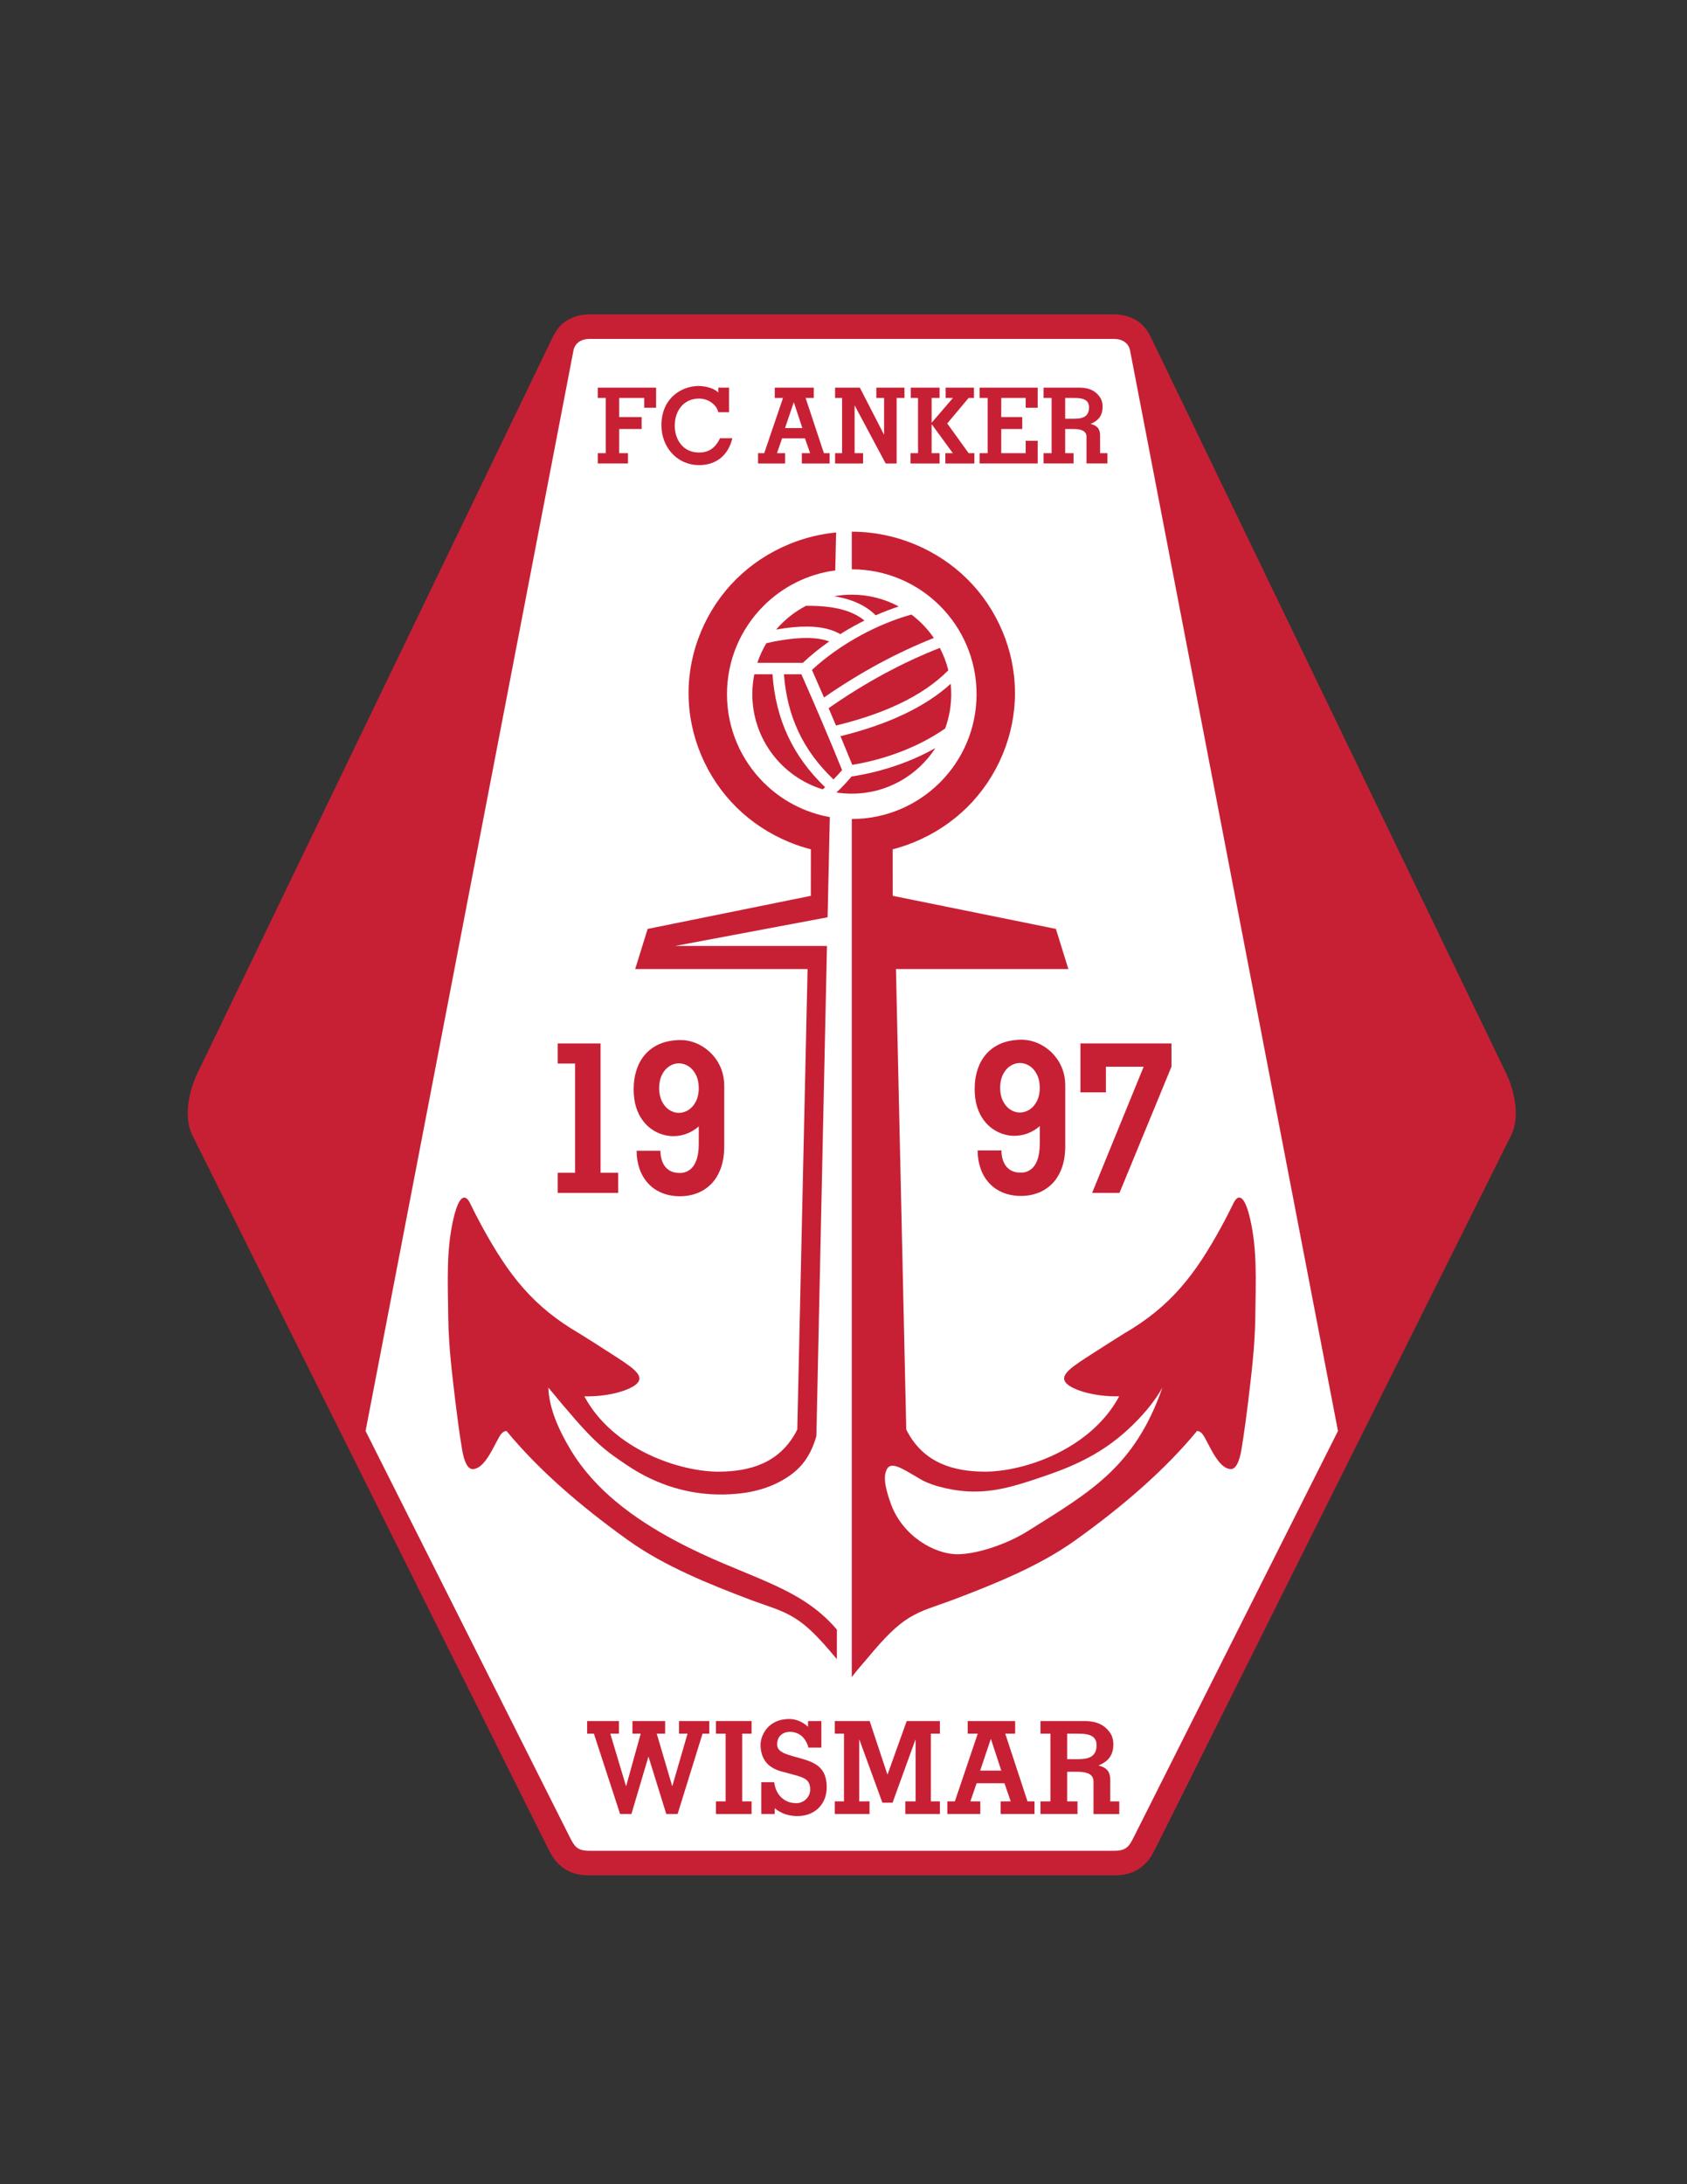 <?xml version="1.0" encoding="iso-8859-1"?>
<!-- Generator: Adobe Illustrator 24.0.1, SVG Export Plug-In . SVG Version: 6.00 Build 0)  -->
<svg version="1.1" id="Layer_1" xmlns="http://www.w3.org/2000/svg" xmlns:xlink="http://www.w3.org/1999/xlink" x="0px" y="0px"
	 viewBox="0 0 612 792" style="enable-background:new 0 0 612 792;" xml:space="preserve">
<rect x="0" y="0" width="612" height="792" fill="#333333" stroke="none"/>
<path style="fill:#C72035;" d="M309,680h-95.198c-4.438,0-7.461-1.041-10.131-3.197c-2.405-1.945-3.552-3.982-4.914-6.69
	L69.775,411.632c-3.231-6.544-1.307-15.924,1.867-22.495l127.424-263.885c1.637-3.392,2.894-6.397,5.675-8.419
	c2.567-1.867,5.718-2.833,9.097-2.833H309h95.161c3.38,0,6.53,0.966,9.098,2.833c2.781,2.022,4.038,5.027,5.675,8.419
	l127.424,263.885c3.174,6.571,5.098,15.951,1.867,22.495l-128.982,258.48c-1.361,2.708-2.509,4.745-4.913,6.69
	c-2.67,2.156-5.694,3.197-10.132,3.197H309z"/>
<path style="fill:#FFFFFF;" d="M213.802,671.104c-4.407,0-5.409-1.58-7.122-4.987l-74.057-147.231l75.411-391.769
	c0.529-2.751,2.847-4.222,5.805-4.222h190.323c2.959,0,5.275,1.471,5.805,4.222l75.411,391.769L411.32,666.116
	c-1.714,3.407-2.716,4.987-7.123,4.987H213.802z"/>
<path style="fill:#C72035;" d="M300.599,256.792c0.49,1.144,0.98,2.289,1.47,3.439c0.403,0.948,0.806,1.896,1.208,2.846
	c8.132-1.972,16.049-4.551,23.171-7.96c6.722-3.219,12.744-7.177,17.582-12.064c-0.703-2.856-1.747-5.579-3.086-8.122
	c-6.699,2.628-13.392,5.727-20.078,9.332C314.107,247.909,307.351,252.072,300.599,256.792z"/>
<path style="fill:#C72035;" d="M285.891,267.034c-3.206-6.827-5.067-14.294-5.646-22.544h-6.601
	c-0.474,2.332-0.723,4.747-0.723,7.22c0,16.243,10.74,29.982,25.505,34.503c0.305-0.246,0.61-0.498,0.914-0.757
	C293.519,279.869,289.056,273.774,285.891,267.034z"/>
<path style="fill:#C72035;" d="M308.942,281.557c-1.763,2.08-3.461,3.882-5.151,5.466h-0.008c-0.121,0.113-0.241,0.225-0.362,0.336
	c1.818,0.282,3.681,0.429,5.578,0.429c12.717,0,23.899-6.583,30.324-16.526c-3.393,1.913-6.858,3.533-10.3,4.894
	C321.99,278.935,315.018,280.645,308.942,281.557z"/>
<path style="fill:#C72035;" d="M298.259,261.853c-2.423-5.689-4.947-11.489-7.543-17.362h-6.322
	c0.566,7.626,2.295,14.515,5.243,20.793c2.973,6.334,7.198,12.072,12.73,17.348c1.031-1.039,2.065-2.165,3.117-3.39
	C303.152,273.473,300.738,267.674,298.259,261.853z"/>
<path style="fill:#C72035;" d="M344.884,247.956c-4.788,4.338-10.45,7.921-16.652,10.891c-7.227,3.461-15.182,6.086-23.329,8.097
	c1.446,3.458,2.872,6.921,4.275,10.387c5.577-0.897,11.908-2.5,18.322-5.035c5.213-2.061,10.46-4.73,15.367-8.125
	c1.43-3.884,2.21-8.081,2.21-12.46C345.076,250.442,345.011,249.19,344.884,247.956z"/>
<path style="fill:#C72035;" d="M304.828,229.932c1.749-1.1,3.536-2.145,5.344-3.131c1.136-0.619,2.282-1.215,3.434-1.786
	c-1.806-1.484-4.012-2.691-6.745-3.575c-3.74-1.21-8.458-1.833-14.465-1.767c-4.148,2.155-7.826,5.092-10.836,8.616
	c4.276-0.76,8.028-1.114,11.3-1.088C297.877,227.24,301.82,228.179,304.828,229.932z"/>
<path style="fill:#C72035;" d="M317.682,223.11c2.781-1.224,5.581-2.298,8.358-3.207c-5.075-2.725-10.878-4.271-17.04-4.271
	c-2.186,0-4.328,0.195-6.407,0.567c2.022,0.322,3.859,0.759,5.533,1.3C312.151,218.802,315.243,220.705,317.682,223.11z"/>
<path style="fill:#C72035;" d="M300.818,232.594c-2.128-0.804-4.773-1.233-7.991-1.259c-4.05-0.032-8.955,0.578-14.811,1.885
	c-1.333,2.229-2.433,4.612-3.264,7.118h16.494C294.189,237.575,297.412,234.981,300.818,232.594z"/>
<path style="fill:#C72035;" d="M294.553,242.915c1.461,3.308,2.92,6.64,4.374,9.998c6.663-4.622,13.323-8.71,19.979-12.298
	c6.628-3.575,13.251-6.657,19.865-9.284c-2.231-3.255-4.982-6.124-8.135-8.49c-6.116,1.701-12.441,4.299-18.486,7.592
	C305.783,233.901,299.728,238.141,294.553,242.915z"/>
<path style="fill:#C72035;" d="M244.927,558.629c-14.965-7.992-29.183-18.347-37.93-32.938c-3.95-6.589-7.818-14.636-8.068-22.534
	c15.977,19.373,19.105,21.767,28.306,27.983c11.679,7.895,23.167,10.547,32.941,10.76c6.618,0.143,14.566-0.644,21.517-4.032
	c7.785-3.795,12.008-8.635,14.468-17.122l3.841-177.728l-55.154,0.003l55.384-10.412l0.804-36.328
	c-9.308-1.652-17.633-6.15-24.045-12.563c-8.192-8.191-13.261-19.51-13.261-32.008c0-12.498,5.068-23.816,13.261-32.009
	c6.863-6.862,15.918-11.532,26.023-12.868l0.304-13.76c-5.895,0.567-11.577,2.009-16.909,4.192
	c-7.336,3.005-13.872,7.341-19.272,12.68c-5.4,5.338-9.786,11.799-12.825,19.052c-2.911,6.945-4.518,14.492-4.518,22.331
	c0,7.839,1.607,15.387,4.518,22.332c3.039,7.252,7.425,13.713,12.825,19.052c5.4,5.338,11.936,9.675,19.272,12.679
	c2.525,1.035,5.091,1.893,7.758,2.58l-0.018,16.861l-59.199,11.997l-4.524,14.555h62.543l-3.737,166.978
	c-6.267,12.531-17.726,15.122-27.98,15.27c-14.23,0.207-38.818-7.853-49.266-27.316c8.894,0.199,16.7-2.247,19.096-4.643
	c2.615-2.615-0.807-5.277-7.023-9.316c-5.151-3.346-13.026-8.335-13.742-8.75c-17.233-9.976-25.956-21.599-35.355-38.702
	c-1.425-2.595-3.188-6.01-4.413-8.569c-1.482-3.098-3.898-3.9-6.105,5.814c-2.544,11.188-2.023,21.913-1.821,35.986
	c0.148,10.308,1.379,20.025,2.609,30.395c0.318,2.678,1.381,11.03,2.421,17.198c0.707,4.189,1.99,6.968,3.769,6.968
	c3.902,0,6.808-6.337,8.953-10.346c0.838-1.568,1.704-3.449,3.39-3.449c11.368,13.78,26.423,26.975,44.285,39.724
	c12.823,9.151,28.96,15.721,44.35,21.518c6.075,2.288,11.01,3.525,15.842,6.509c4.398,2.716,8.638,6.881,15.053,14.604
	c0.099,0.119,0.198,0.237,0.298,0.356l0.007-10.708C289.714,574.53,270.44,572.254,244.927,558.629z"/>
<path style="fill:#C72035;" d="M453.553,442.148c-2.207-9.715-4.623-8.912-6.105-5.814c-1.225,2.56-2.987,5.975-4.413,8.569
	c-9.397,17.103-18.121,28.727-35.354,38.702c-0.715,0.415-8.591,5.404-13.741,8.75c-6.217,4.039-9.639,6.701-7.024,9.316
	c2.396,2.397,10.203,4.843,19.097,4.643c-10.447,19.463-35.036,27.522-49.266,27.316c-10.254-0.148-21.714-2.738-27.98-15.27
	l-3.736-166.978h62.542l-4.523-14.555l-59.199-11.997l-0.017-16.861c2.667-0.688,5.232-1.545,7.758-2.58
	c7.336-3.004,13.872-7.341,19.272-12.679c5.399-5.339,9.786-11.8,12.825-19.052c2.911-6.945,4.518-14.493,4.518-22.332
	c0-7.839-1.606-15.386-4.518-22.331c-3.039-7.253-7.426-13.714-12.825-19.052c-5.4-5.339-11.936-9.675-19.272-12.68
	c-7.026-2.878-14.66-4.466-22.59-4.466v13.641c12.498,0,23.816,5.068,32.009,13.261c8.192,8.192,13.261,19.511,13.261,32.009
	c0,12.498-5.068,23.816-13.261,32.008c-8.192,8.192-19.511,13.261-32.009,13.261v311.162c2.012-2.716,3.97-4.799,5.703-6.886
	c6.415-7.724,10.655-11.889,15.054-14.604c4.831-2.983,9.767-4.221,15.842-6.509c15.389-5.797,31.526-12.366,44.349-21.518
	c17.862-12.749,32.918-25.943,44.286-39.724c1.686,0,2.551,1.881,3.389,3.449c2.145,4.009,5.051,10.346,8.953,10.346
	c1.778,0,3.063-2.779,3.769-6.968c1.04-6.168,2.103-14.52,2.422-17.198c1.229-10.369,2.461-20.087,2.608-30.395
	C455.575,464.062,456.097,453.336,453.553,442.148z M373.02,555.082c-8.003,5.028-18.737,8.451-25.602,8.496
	c-8.223,0.054-19.912-6.454-24.21-18.225c-2.742-7.509-2.41-10.347-1.685-12.165c1.527-3.83,5.938-0.552,12.553,3.271
	c4.307,2.488,12.587,4.439,19.583,4.392c8.995-0.06,16.403-2.579,26.379-6.003c10.751-3.689,20.192-8.344,28.771-16.153
	c5.41-4.926,9.893-10.205,12.887-15.533C411.583,531.993,395.655,540.857,373.02,555.082z"/>
<polygon style="fill:#C72035;" points="355.374,144.297 358.294,144.297 358.294,164.324 355.374,164.324 355.374,168.056 
	376.453,168.056 376.453,159.832 372.094,159.832 372.094,164.324 363.223,164.324 363.223,155.567 370.843,155.567 
	370.843,151.227 363.223,151.227 363.223,144.297 372.094,144.297 372.094,147.838 376.453,147.838 376.453,140.565 
	355.374,140.565 "/>
<polygon style="fill:#C72035;" points="343.66,153.587 343.66,153.511 351.395,144.297 353.327,144.297 353.327,140.565 
	343.054,140.565 343.054,144.297 345.708,144.297 337.974,153.282 337.974,144.297 340.855,144.297 340.855,140.565 
	330.392,140.565 330.392,144.297 333.045,144.297 333.045,164.324 330.315,164.324 330.315,168.056 340.855,168.056 
	340.855,164.324 337.974,164.324 337.974,153.892 338.049,153.892 345.67,164.324 342.94,164.324 342.94,168.056 353.479,168.056 
	353.479,164.324 351.395,164.324 "/>
<polygon style="fill:#C72035;" points="317.918,144.297 320.725,144.297 320.725,157.509 320.647,157.509 311.929,140.565 
	302.943,140.565 302.943,144.297 305.483,144.297 305.483,164.324 302.943,164.324 302.943,168.056 313.103,168.056 
	313.103,164.324 310.032,164.324 310.032,147.114 310.108,147.114 321.292,168.056 325.273,168.056 325.273,144.297 
	328.117,144.297 328.117,140.565 317.918,140.565 "/>
<path style="fill:#C72035;" d="M399.087,164.324v-6.206c0.006-0.425-0.025-0.851-0.088-1.282c-0.07-0.438-0.216-0.85-0.431-1.25
	c-0.221-0.399-0.563-0.755-1.017-1.079c-0.455-0.316-1.068-0.57-1.839-0.768v-0.076c0.96-0.399,1.755-0.882,2.395-1.446
	c0.632-0.571,1.105-1.243,1.422-2.031c0.31-0.78,0.468-1.706,0.468-2.767c0.006-0.146-0.007-0.412-0.039-0.8
	c-0.03-0.381-0.132-0.831-0.303-1.345c-0.17-0.52-0.461-1.047-0.872-1.587c-0.65-0.844-1.371-1.491-2.148-1.936
	c-0.777-0.444-1.561-0.742-2.351-0.913c-0.789-0.165-1.522-0.254-2.211-0.267c-0.688-0.013-1.27-0.02-1.744-0.007h-11.752v3.732
	h2.918v20.027h-2.918v3.731h10.879v-3.731h-3.032v-8.757h2.958c0.511-0.007,1.042,0.019,1.592,0.082
	c0.556,0.058,1.067,0.185,1.548,0.375c0.481,0.189,0.872,0.476,1.175,0.857c0.298,0.387,0.456,0.901,0.462,1.542v9.633h7.582v-3.731
	H399.087z M394.601,149.894c-0.304,0.553-0.721,0.972-1.238,1.25c-0.519,0.279-1.1,0.47-1.751,0.564
	c-0.645,0.089-1.313,0.134-2.003,0.128h-3.185v-7.539h2.616c0.524-0.006,1.062,0.007,1.617,0.025
	c0.556,0.025,1.093,0.089,1.618,0.19c0.524,0.102,0.992,0.273,1.415,0.514c0.417,0.241,0.752,0.578,0.999,1.003
	c0.246,0.432,0.372,0.983,0.38,1.656C395.061,148.6,394.903,149.336,394.601,149.894z"/>
<path style="fill:#C72035;" d="M292.252,144.297h2.957v-3.732h-14.141v3.732h2.995l-6.824,20.027h-2.236v3.731h9.819v-3.731h-2.957
	l1.858-5.368h8.303l1.857,5.368h-2.995v3.731h10.084v-3.731h-2.085L292.252,144.297z M284.784,155.225l3.147-9.29h0.075l3.071,9.29
	H284.784z"/>
<polygon style="fill:#C72035;" points="216.86,144.297 219.748,144.297 219.748,164.324 216.86,164.324 216.86,168.056 
	227.81,168.056 227.81,164.324 224.623,164.324 224.623,155.567 232.761,155.567 232.761,151.227 224.623,151.227 224.623,144.297 
	233.698,144.297 233.698,147.838 238.011,147.838 238.011,140.565 216.86,140.565 "/>
<path style="fill:#C72035;" d="M259.464,161.615c-0.676,0.773-1.487,1.377-2.441,1.814c-0.96,0.438-2.1,0.66-3.432,0.666
	c-1.426-0.013-2.684-0.273-3.78-0.786c-1.09-0.52-2.014-1.232-2.757-2.133c-0.751-0.907-1.314-1.948-1.698-3.122
	c-0.385-1.174-0.577-2.418-0.577-3.744c0-1.333,0.199-2.589,0.589-3.763c0.391-1.174,0.96-2.215,1.71-3.116
	c0.755-0.901,1.673-1.612,2.77-2.126c1.091-0.507,2.335-0.774,3.743-0.78c0.768,0,1.523,0.114,2.274,0.337
	c0.743,0.222,1.437,0.558,2.075,0.996c0.638,0.418,1.19,0.933,1.654,1.535c0.465,0.604,0.793,1.301,0.985,2.082h3.904v-8.91h-3.904
	v1.752c-0.44-0.419-0.929-0.769-1.475-1.054c-0.545-0.279-1.109-0.508-1.685-0.686c-0.576-0.171-1.122-0.305-1.642-0.393
	c-0.527-0.09-0.985-0.152-1.375-0.185c-0.391-0.032-0.669-0.044-0.849-0.044c-1.079,0-2.156,0.126-3.24,0.38
	c-1.085,0.254-2.132,0.635-3.148,1.148c-1.01,0.515-1.958,1.161-2.826,1.942c-0.873,0.78-1.636,1.7-2.293,2.747
	c-0.657,1.054-1.171,2.247-1.537,3.573c-0.372,1.326-0.558,2.799-0.564,4.41c0.006,1.65,0.23,3.205,0.675,4.664
	c0.446,1.467,1.078,2.793,1.902,3.998c0.818,1.199,1.791,2.234,2.925,3.109c1.128,0.869,2.379,1.542,3.754,2.018
	c1.37,0.47,2.832,0.711,4.388,0.717c1.462,0,2.844-0.196,4.132-0.597c1.289-0.4,2.46-1.003,3.513-1.809
	c1.054-0.806,1.958-1.821,2.708-3.039c0.756-1.226,1.332-2.659,1.729-4.303h-4.461C260.722,159.94,260.14,160.841,259.464,161.615z"
	/>
<path style="fill:#C72035;" d="M364.675,628.634h3.601v-4.576h-17.217v4.576h3.646l-8.308,24.558h-2.723v4.575h11.954v-4.575h-3.601
	l2.262-6.583h10.109l2.262,6.583h-3.647v4.575h12.279v-4.575h-2.539L364.675,628.634z M355.582,642.032l3.831-11.391h0.093
	l3.738,11.391H355.582z"/>
<polygon style="fill:#C72035;" points="322,643.387 321.907,643.387 315.491,624.058 302.845,624.058 302.845,628.634 
	306.168,628.634 306.168,653.191 302.845,653.191 302.845,657.767 315.446,657.767 315.446,653.191 311.706,653.191 
	311.706,630.875 311.8,630.875 320.107,653.658 323.8,653.658 332.063,630.875 332.155,630.875 332.155,653.191 328.416,653.191 
	328.416,657.767 340.971,657.767 340.971,653.191 337.693,653.191 337.693,628.634 340.971,628.634 340.971,624.058 
	328.923,624.058 "/>
<path style="fill:#C72035;" d="M402.77,653.191v-7.61c0.008-0.521-0.031-1.043-0.109-1.571c-0.087-0.537-0.266-1.044-0.53-1.533
	c-0.272-0.49-0.693-0.927-1.255-1.323c-0.563-0.389-1.318-0.699-2.27-0.941v-0.093c1.186-0.49,2.168-1.082,2.955-1.774
	c0.78-0.701,1.365-1.525,1.755-2.49c0.382-0.957,0.577-2.093,0.577-3.393c0.008-0.179-0.009-0.506-0.048-0.981
	c-0.038-0.467-0.164-1.019-0.374-1.649c-0.211-0.638-0.568-1.284-1.076-1.945c-0.802-1.035-1.691-1.829-2.65-2.374
	c-0.959-0.544-1.926-0.909-2.9-1.12c-0.975-0.202-1.88-0.311-2.729-0.326c-0.851-0.016-1.567-0.024-2.152-0.009h-14.503v4.576h3.603
	v24.558h-3.603v4.575h13.427v-4.575h-3.742v-10.738h3.648c0.632-0.008,1.286,0.023,1.965,0.102c0.686,0.069,1.317,0.226,1.91,0.459
	c0.593,0.233,1.076,0.584,1.45,1.05c0.367,0.475,0.562,1.105,0.57,1.892v11.812h9.355v-4.575H402.77z M397.233,635.497
	c-0.373,0.676-0.889,1.189-1.527,1.532c-0.64,0.342-1.357,0.576-2.16,0.693c-0.795,0.109-1.622,0.162-2.471,0.155h-3.93v-9.244
	h3.228c0.647-0.008,1.31,0.008,1.995,0.031c0.686,0.03,1.35,0.109,1.996,0.233c0.647,0.125,1.225,0.335,1.748,0.631
	c0.513,0.296,0.928,0.708,1.231,1.229c0.303,0.529,0.459,1.206,0.468,2.031C397.803,633.909,397.608,634.813,397.233,635.497z"/>
<polygon style="fill:#C72035;" points="246.325,628.634 249.418,628.634 243.925,647.589 243.832,647.589 238.248,628.634 
	241.294,628.634 241.294,624.058 229.432,624.058 229.432,628.634 232.432,628.634 227.17,647.589 227.077,647.589 221.4,628.634 
	224.539,628.634 224.539,624.058 212.999,624.058 212.999,628.634 215.445,628.634 224.954,657.767 229.062,657.767 
	235.201,637.084 235.293,637.084 241.709,657.767 245.817,657.767 254.865,628.634 257.311,628.634 257.311,624.058 
	246.325,624.058 "/>
<polygon style="fill:#C72035;" points="259.73,628.634 263.238,628.634 263.238,653.191 259.73,653.191 259.73,657.767 
	272.654,657.767 272.654,653.191 269.238,653.191 269.238,628.634 272.654,628.634 272.654,624.058 259.73,624.058 "/>
<path style="fill:#C72035;" d="M298.069,641.667c-0.577-0.724-1.246-1.323-2-1.813c-0.761-0.482-1.569-0.894-2.439-1.222
	c-0.869-0.334-1.761-0.631-2.669-0.896c-1.139-0.326-2.246-0.638-3.324-0.925c-1.069-0.288-2.039-0.616-2.893-0.966
	c-0.861-0.35-1.546-0.793-2.054-1.315c-0.507-0.521-0.761-1.182-0.776-1.977c0.007-0.964,0.207-1.789,0.6-2.474
	c0.4-0.678,0.947-1.198,1.647-1.557c0.692-0.365,1.5-0.544,2.415-0.544c0.923,0,1.762,0.155,2.524,0.467
	c0.754,0.303,1.423,0.738,2,1.308c0.554,0.536,1.023,1.182,1.408,1.93c0.385,0.746,0.567,1.112,0.751,2.007l4.719-0.01v-9.624
	h-4.847v2.102c-0.908-0.88-1.954-1.564-3.124-2.069c-1.169-0.506-2.408-0.771-3.708-0.778c-1.554,0.015-2.915,0.232-4.078,0.669
	c-1.162,0.429-2.138,0.996-2.946,1.695c-0.808,0.709-1.462,1.472-1.954,2.305c-0.493,0.824-0.854,1.649-1.078,2.45
	c-0.223,0.81-0.331,1.533-0.331,2.171c0.007,1.447,0.2,2.701,0.569,3.751c0.369,1.051,0.846,1.93,1.446,2.653
	c0.592,0.716,1.246,1.299,1.947,1.751c0.692,0.459,1.385,0.809,2.054,1.066c0.677,0.256,1.277,0.45,1.793,0.576
	c0.523,0.123,0.908,0.225,1.146,0.287c1.108,0.327,2.131,0.614,3.069,0.849c0.931,0.241,1.77,0.49,2.508,0.747
	c0.739,0.256,1.362,0.567,1.885,0.934c0.516,0.373,0.908,0.848,1.177,1.44c0.27,0.584,0.408,1.33,0.408,2.24
	c-0.007,0.942-0.246,1.789-0.708,2.529c-0.461,0.739-1.069,1.33-1.831,1.759c-0.754,0.435-1.585,0.653-2.492,0.661
	c-1.516-0.008-2.838-0.342-3.969-0.987c-1.131-0.647-2.047-1.541-2.739-2.678c-0.692-1.136-1.131-2.451-1.323-3.945h-4.663v11.532
	h4.847v-2.101c1.2,0.996,2.5,1.72,3.893,2.179c1.393,0.451,2.869,0.677,4.415,0.67c1.531-0.009,2.939-0.258,4.224-0.748
	c1.285-0.497,2.399-1.198,3.346-2.116c0.947-0.918,1.685-2.023,2.208-3.3c0.523-1.283,0.785-2.715,0.793-4.295
	c-0.008-1.447-0.169-2.699-0.5-3.742C299.092,643.271,298.646,642.391,298.069,641.667z"/>
<polygon style="fill:#C72035;" points="391.959,378.355 391.959,396.088 401.193,396.088 401.193,386.8 414.891,386.8 
	396.19,432.55 406.118,432.55 424.973,386.8 424.973,378.355 "/>
<path style="fill:#C72035;" d="M383.057,383.392c-1.038-1.355-2.231-2.495-3.578-3.454c-1.347-0.946-2.77-1.676-4.27-2.175
	c-1.501-0.499-3.016-0.755-4.541-0.755c-2.771,0.013-5.221,0.447-7.35,1.306c-2.115,0.856-3.899,2.084-5.349,3.671
	c-1.449,1.587-2.539,3.48-3.27,5.681c-0.745,2.188-1.117,4.632-1.117,7.306c0.013,2.379,0.309,4.49,0.873,6.319
	c0.577,1.843,1.346,3.429,2.334,4.76c0.975,1.343,2.09,2.431,3.322,3.288c1.244,0.857,2.539,1.496,3.887,1.906
	c1.346,0.409,2.667,0.613,3.976,0.613c1.744-0.013,3.398-0.319,4.964-0.934c1.565-0.614,2.987-1.471,4.271-2.598v6.371
	c-0.013,2.47-0.32,4.491-0.923,6.039c-0.604,1.549-1.424,2.687-2.463,3.403c-1.038,0.729-2.219,1.088-3.54,1.075
	c-1.629-0.014-2.963-0.384-3.989-1.1c-1.026-0.717-1.77-1.676-2.257-2.892c-0.487-1.216-0.744-2.572-0.757-4.068h-8.619
	c0,2.355,0.358,4.529,1.052,6.525c0.692,2.008,1.705,3.748,3.053,5.232c1.347,1.497,3,2.66,4.95,3.479
	c1.963,0.832,4.194,1.254,6.722,1.267c2.104,0,4.104-0.345,6.002-1.049c1.911-0.704,3.617-1.792,5.117-3.25
	c1.501-1.458,2.682-3.339,3.553-5.616c0.872-2.277,1.322-4.977,1.335-8.124v-22.107c-0.013-1.996-0.32-3.852-0.911-5.553
	C384.929,386.258,384.108,384.735,383.057,383.392z M376.169,399.257c-0.667,1.33-1.552,2.354-2.642,3.07
	c-1.091,0.716-2.27,1.074-3.554,1.087c-1.256-0.013-2.41-0.371-3.501-1.087c-1.077-0.717-1.949-1.74-2.616-3.07
	c-0.68-1.344-1.014-2.956-1.039-4.824c0.025-1.88,0.359-3.479,1.039-4.823c0.667-1.33,1.539-2.367,2.616-3.07
	c1.091-0.717,2.245-1.087,3.501-1.087c1.283,0,2.463,0.37,3.554,1.087c1.09,0.703,1.975,1.74,2.642,3.07
	c0.681,1.344,1.026,2.943,1.039,4.823C377.195,396.301,376.85,397.913,376.169,399.257z"/>
<path style="fill:#C72035;" d="M259.346,383.512c-1.039-1.356-2.232-2.495-3.579-3.454c-1.347-0.947-2.77-1.677-4.271-2.175
	c-1.5-0.499-3.014-0.755-4.54-0.755c-2.771,0.013-5.22,0.447-7.349,1.305c-2.116,0.857-3.899,2.085-5.349,3.672
	c-1.449,1.586-2.54,3.479-3.271,5.68c-0.744,2.188-1.116,4.632-1.116,7.306c0.013,2.38,0.308,4.49,0.872,6.32
	c0.578,1.842,1.347,3.429,2.334,4.76c0.975,1.343,2.09,2.43,3.322,3.287c1.245,0.858,2.54,1.497,3.887,1.906
	c1.347,0.41,2.668,0.614,3.976,0.614c1.744-0.013,3.398-0.319,4.963-0.935c1.565-0.613,2.989-1.471,4.271-2.597v6.371
	c-0.013,2.47-0.32,4.491-0.923,6.039c-0.603,1.548-1.423,2.687-2.462,3.403c-1.039,0.73-2.219,1.088-3.54,1.074
	c-1.629-0.013-2.963-0.384-3.989-1.1c-1.026-0.717-1.771-1.677-2.258-2.892c-0.487-1.216-0.744-2.572-0.757-4.069h-8.619
	c0,2.354,0.359,4.529,1.051,6.525c0.693,2.009,1.706,3.748,3.053,5.232c1.347,1.497,3.002,2.661,4.951,3.48
	c1.962,0.831,4.194,1.253,6.721,1.267c2.104,0,4.104-0.346,6.003-1.05c1.911-0.703,3.617-1.791,5.117-3.25
	c1.501-1.458,2.681-3.338,3.553-5.615c0.872-2.278,1.321-4.978,1.334-8.124v-22.108c-0.013-1.996-0.321-3.852-0.911-5.553
	C261.218,386.377,260.397,384.855,259.346,383.512z M252.458,399.376c-0.667,1.331-1.552,2.354-2.642,3.07
	c-1.091,0.717-2.27,1.074-3.553,1.088c-1.257-0.014-2.412-0.371-3.502-1.088c-1.078-0.716-1.95-1.739-2.617-3.07
	c-0.679-1.344-1.013-2.955-1.038-4.823c0.025-1.881,0.359-3.48,1.038-4.823c0.667-1.33,1.54-2.367,2.617-3.071
	c1.09-0.716,2.244-1.087,3.502-1.087c1.282,0,2.462,0.371,3.553,1.087c1.09,0.704,1.975,1.741,2.642,3.071
	c0.68,1.343,1.026,2.942,1.039,4.823C253.484,396.421,253.138,398.032,252.458,399.376z"/>
<polygon style="fill:#C72035;" points="217.861,378.355 202.316,378.355 202.316,385.648 208.626,385.648 208.626,425.258 
	202.316,425.258 202.316,432.55 224.248,432.55 224.248,425.258 217.861,425.258 "/>
</svg>

